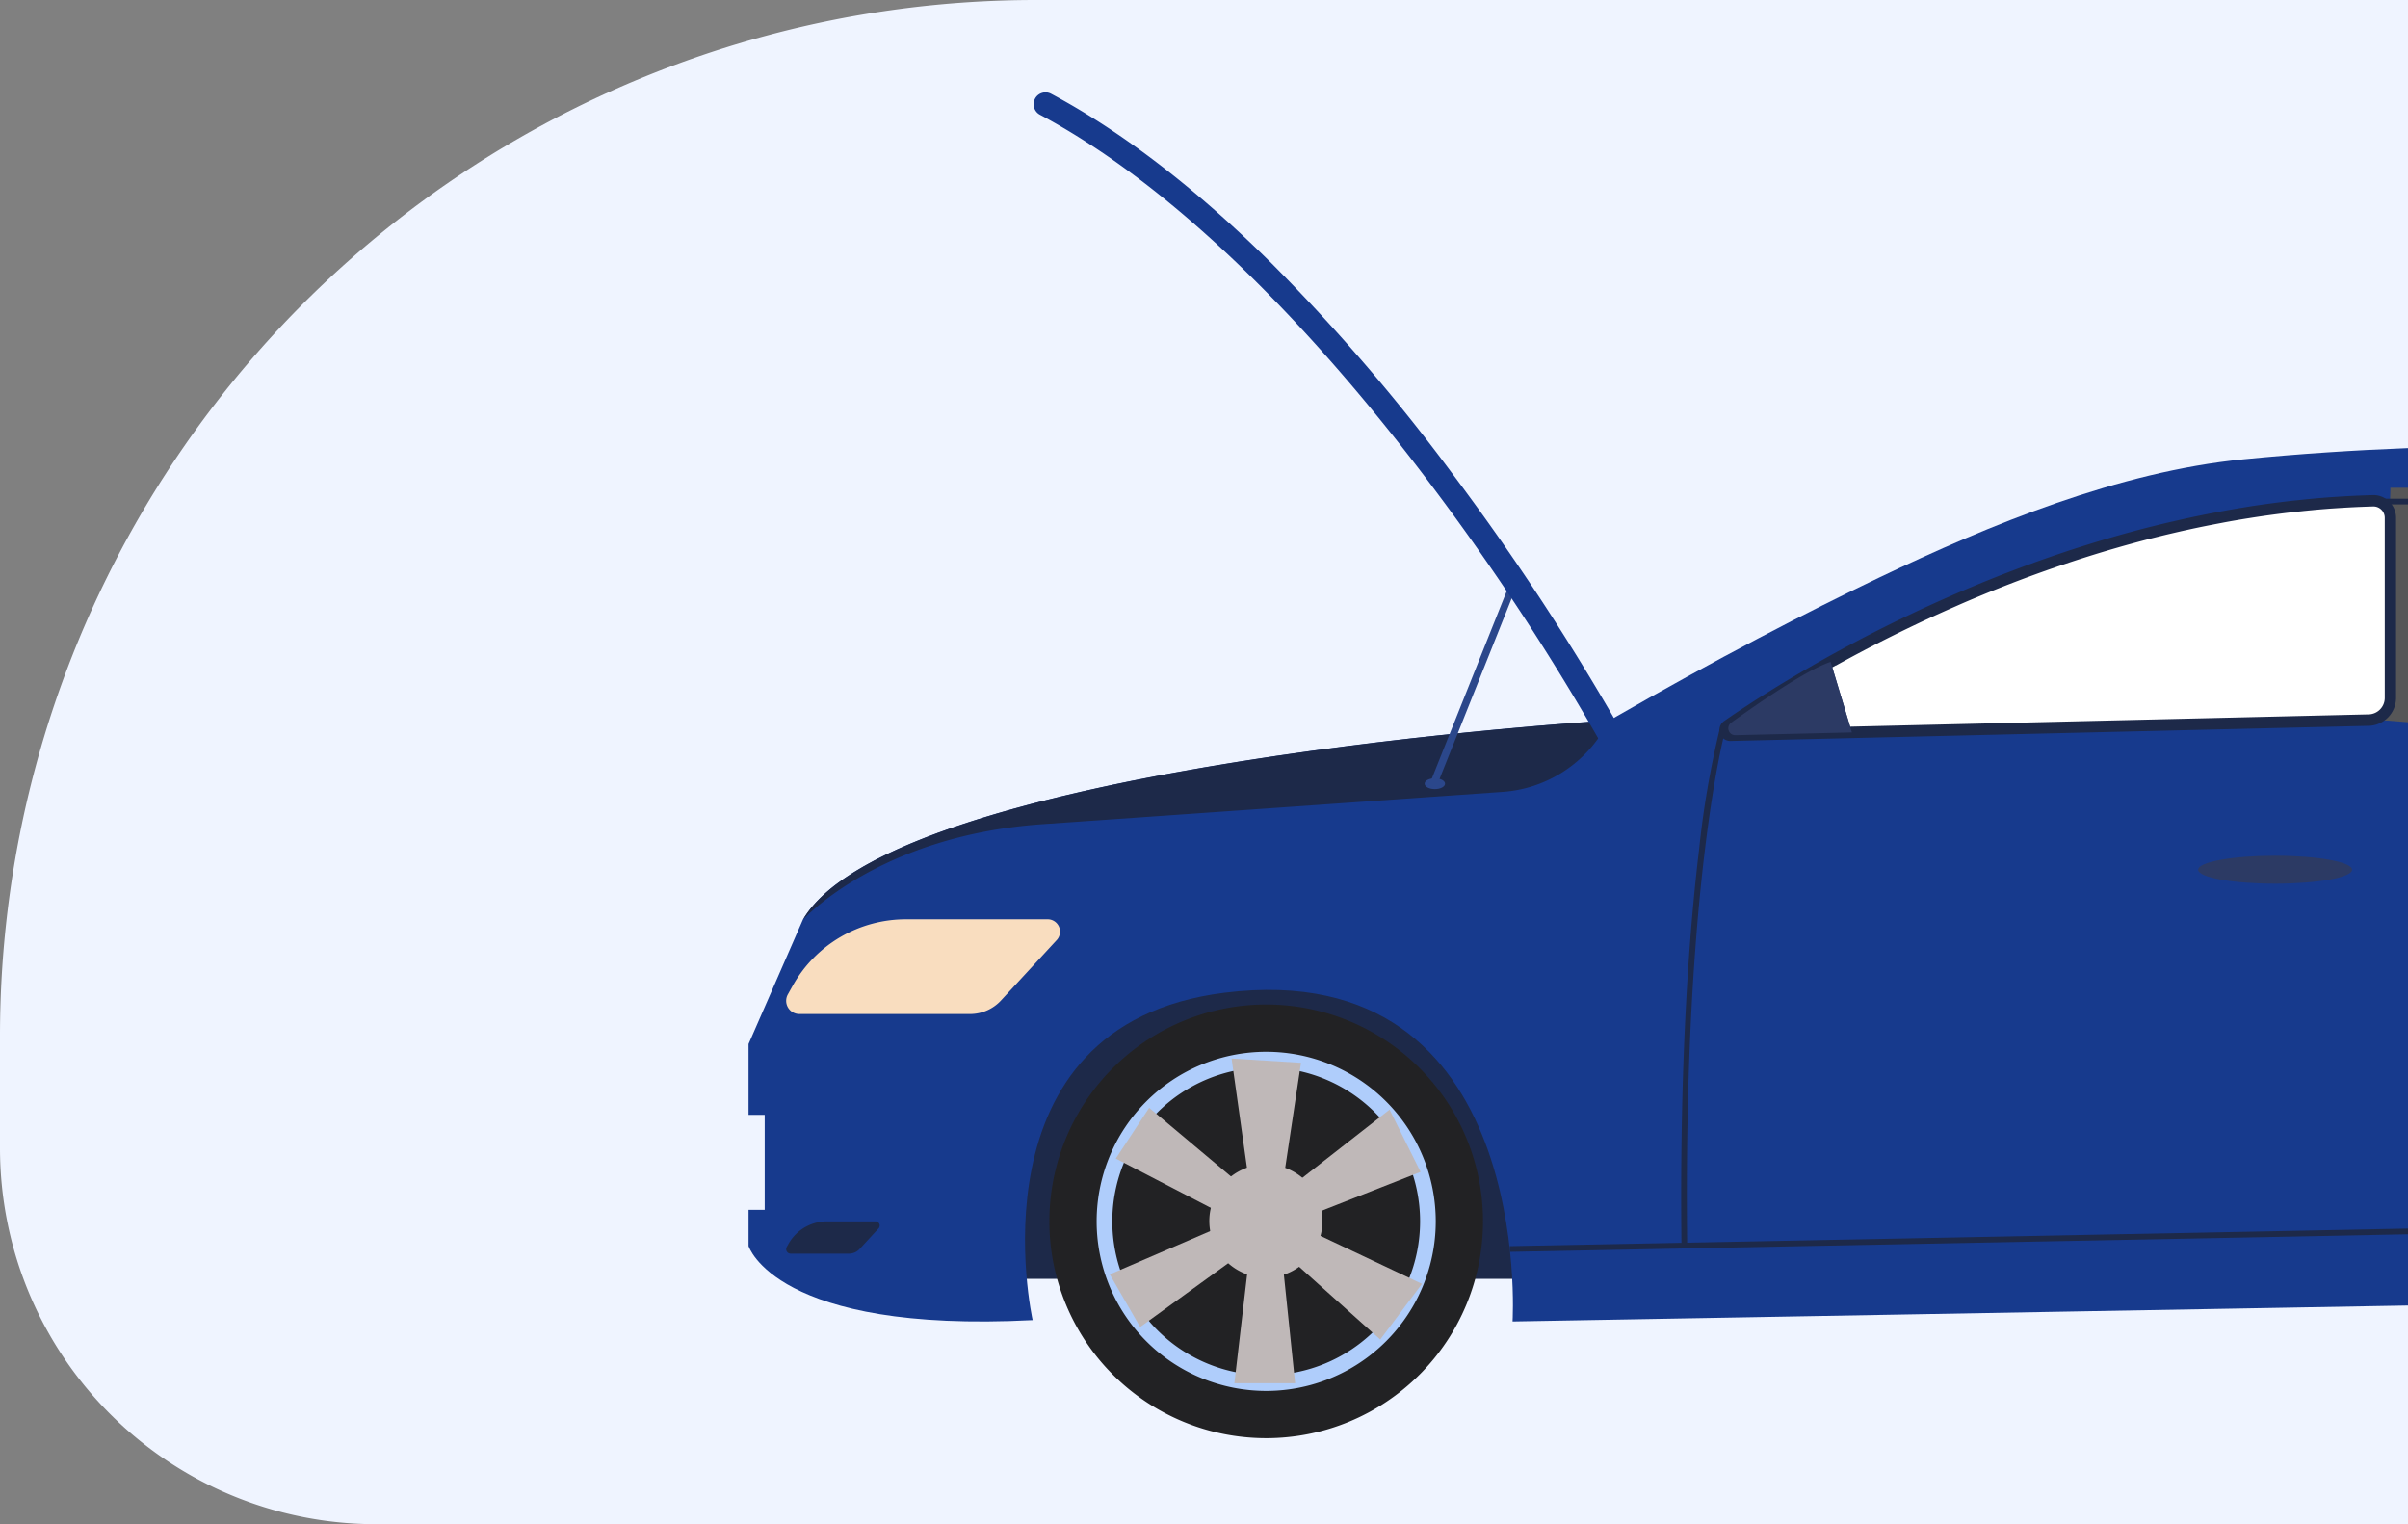 <svg xmlns="http://www.w3.org/2000/svg" xmlns:xlink="http://www.w3.org/1999/xlink" width="365" height="231" viewBox="0 0 365 231">
  <rect x="0" y="0" width="365" height="231" fill="#808080" stroke="none"/>
  <defs>
    <clipPath id="clip-path">
      <rect id="Rectangle_2754" data-name="Rectangle 2754" width="251.537" height="203.966" fill="none"/>
    </clipPath>
  </defs>
  <g id="Group_5183" data-name="Group 5183" transform="translate(-715 -1883)">
    <g id="Group_5182" data-name="Group 5182" transform="translate(70.129 1188.619)">
      <path id="Rectangle_2755" data-name="Rectangle 2755" d="M157,0H365a0,0,0,0,1,0,0V231a0,0,0,0,1,0,0H57A57,57,0,0,1,0,174V157A157,157,0,0,1,157,0Z" transform="translate(644.871 694.381)" fill="#eff4ff"/>
    </g>
    <g id="Group_5180" data-name="Group 5180" transform="translate(828.463 1897)">
      <g id="Group_5179" data-name="Group 5179" clip-path="url(#clip-path)">
        <path id="Path_7980" data-name="Path 7980" d="M247.054,110.747c-97.165.064-207.528.271-207.528.271l-9.074,52.5h216.6Z" transform="translate(4.483 16.303)" fill="#1d2949"/>
        <path id="Path_7981" data-name="Path 7981" d="M251.537,176.939V46.995c-8,.309-16.356.848-24.983,1.7-18.8,1.861-38.225,9.813-55.265,17.964-10.681,5.111-24.336,12.147-40.807,21.616,0,0-108.44,6.482-122.271,30.243L0,137.313v10.73H2.449v14.4H0v5.474s4.034,13.251,43.062,11.235c0,0-10.056-44.75,29.093-49.615,47.123-5.858,43.652,49.822,43.652,49.822Z" transform="translate(0 6.918)" fill="#173a8d"/>
        <path id="Path_7982" data-name="Path 7982" d="M39.749,153.362a32.864,32.864,0,1,1,32.864,32.865,32.865,32.865,0,0,1-32.864-32.865Z" transform="translate(5.851 17.739)" fill="#222224"/>
        <path id="Path_7983" data-name="Path 7983" d="M71.694,178.145a25.7,25.7,0,1,1,25.7-25.7,25.7,25.7,0,0,1-25.7,25.7m0-49.027A23.325,23.325,0,1,0,95.02,152.443a23.325,23.325,0,0,0-23.325-23.325" transform="translate(6.771 18.659)" fill="#afcdfb"/>
        <path id="Path_7984" data-name="Path 7984" d="M73.456,176.851H64.247L67.2,151.613l-3.379-23.977,10.524.649-3.508,23.322Z" transform="translate(9.396 18.789)" fill="#bfb8b8"/>
        <path id="Path_7985" data-name="Path 7985" d="M52.333,167.335l-4.6-7.975L71.064,149.3l19.072-14.914,4.7,9.439-21.952,8.62Z" transform="translate(7.026 19.783)" fill="#bfb8b8"/>
        <path id="Path_7986" data-name="Path 7986" d="M48.524,141.84l5.059-7.694,19.464,16.336L94.932,160.83l-6.322,8.437L71.05,153.521Z" transform="translate(7.143 19.748)" fill="#bfb8b8"/>
        <path id="Path_7987" data-name="Path 7987" d="M60.881,150.206a8.575,8.575,0,1,1,8.575,8.575,8.576,8.576,0,0,1-8.575-8.575Z" transform="translate(8.962 20.849)" fill="#bfb8b8"/>
        <path id="Path_7988" data-name="Path 7988" d="M44.61,109.245H23.11A19.639,19.639,0,0,0,5.967,119.3l-.738,1.319A2,2,0,0,0,6.973,123.6H32.846a6.4,6.4,0,0,0,4.7-2.065l8.438-9.146a1.875,1.875,0,0,0-1.377-3.146" transform="translate(0.732 16.081)" fill="#f9ddbf"/>
        <path id="Path_7989" data-name="Path 7989" d="M18.5,149.148H11.161a6.7,6.7,0,0,0-5.851,3.432l-.252.45a.683.683,0,0,0,.6,1.014h8.834a2.178,2.178,0,0,0,1.606-.7l2.879-3.122a.64.64,0,0,0-.47-1.074" transform="translate(0.732 21.956)" fill="#1d2949"/>
        <path id="Path_7990" data-name="Path 7990" d="M232.368,53.916h-.119C184.622,53.376,143.2,78.6,130.836,86.932a1.376,1.376,0,0,0,.8,2.524l100.728-2.391Z" transform="translate(19.169 7.936)" fill="#fff"/>
        <path id="Path_7991" data-name="Path 7991" d="M219.714,52.232h-2.67l-.865,35.255,3.535.282Z" transform="translate(31.824 7.689)" fill="#565657"/>
        <path id="Path_7992" data-name="Path 7992" d="M144.959,75.237l3.227,10.69-17.656.42a1.048,1.048,0,0,1-.638-1.9c3.987-2.868,11.372-7.975,15.065-9.212" transform="translate(19.058 11.076)" fill="#2c3a64"/>
        <path id="Path_7993" data-name="Path 7993" d="M129.939,90.47a1.661,1.661,0,0,1-.95-3.023l.368-.254c.381-.265.81-.556,1.28-.874q.582-.392,1.245-.831l.669-.438q.759-.5,1.612-1.041l1.262-.8.071-.044.187-.115c.366-.229.753-.469,1.147-.714l.088-.054c.131-.081.264-.163.4-.243.2-.122.4-.248.617-.375q.435-.263.888-.533c.848-.509,1.76-1.047,2.709-1.6q.441-.256.895-.516.9-.518,1.847-1.045l.444-.249c1.276-.709,2.567-1.411,3.841-2.088l.419-.22.584-.309c2.428-1.271,4.92-2.518,7.416-3.709l.774-.367q1.168-.552,2.371-1.1c.265-.123.539-.245.81-.368.533-.243,1.08-.488,1.631-.73l.827-.364c.824-.364,1.7-.741,2.683-1.156q.762-.318,1.533-.638c3.459-1.426,6.984-2.766,10.48-3.984l.765-.266c.288-.1.577-.2.866-.295l1.09-.366c.295-.1.59-.2.885-.29l.034-.011q.459-.153.926-.3.843-.27,1.7-.535c.385-.12.778-.241,1.17-.36.6-.18,1.2-.361,1.8-.539l1-.289q.95-.27,1.906-.532c1.262-.344,2.55-.688,3.824-1l.077-.02.344-.085c.539-.135,1.1-.27,1.654-.4.328-.077.662-.153,1-.229l.252-.057.749-.171c.333-.077.667-.15,1-.223l1.01-.218c.344-.071.678-.141,1.018-.21s.676-.139,1.019-.206l.055-.01q.484-.1.967-.189l.966-.185c.365-.068.727-.133,1.092-.2.229-.042.467-.084.7-.124l.33-.057q1.032-.177,2.065-.344c.344-.055.688-.115,1.043-.163l.053-.008q.917-.138,1.836-.265c1.147-.154,2.294-.3,3.415-.434l.077-.008c.317-.037.631-.072.946-.1.219-.025.452-.049.683-.072s.469-.052.716-.077.528-.054.8-.077c.353-.034.714-.067,1.076-.1q.516-.045,1.033-.085c.275-.022.539-.044.8-.062l1.536-.1c.3-.02.606-.037.911-.055l.133-.007c.332-.02.672-.037,1.011-.052.267-.013.54-.026.812-.037h.025l.73-.03.6-.022.717-.022a3.443,3.443,0,0,1,3.537,3.344V83.955a4.245,4.245,0,0,1-4.116,4.216l-96.752,2.294h-.042m15.978-11.437-.6.334q-1.046.583-2.036,1.147c-.3.173-.6.344-.89.513-.942.544-1.845,1.08-2.687,1.583l-.882.53q-.308.186-.609.372c-.138.083-.264.161-.385.237l-.092.056c-.4.242-.778.481-1.147.712l-.245.154c-.428.271-.848.536-1.249.793q-.843.54-1.591,1.027l-.665.437q-.656.434-1.233.82-.688.468-1.262.864l-.176.12,18.175-.431L226.7,86.437a2.5,2.5,0,0,0,2.43-2.488V56.639a1.721,1.721,0,0,0-1.721-1.714h-.044l-.708.022-.6.022-.712.029h-.028c-.27.01-.539.024-.8.037q-.5.022-1,.052l-.134.007-.89.053-1.525.1c-.259.018-.519.04-.779.061-.359.028-.7.055-1.032.085-.358.03-.711.062-1.063.1-.267.024-.529.049-.789.077-.242.022-.472.045-.7.072s-.459.046-.679.072c-.32.033-.628.069-.937.1l-.072.008c-1.111.128-2.246.274-3.376.429q-.91.126-1.814.263l-.05.008q-.518.077-1.033.161-1.032.162-2.047.337l-.329.057c-.229.04-.459.077-.688.123-.365.064-.723.13-1.08.2l-.957.182-.96.187-.055.01c-.335.067-.669.133-1,.2s-.676.139-1.012.21-.664.141-1,.215-.664.146-1,.221c-.25.055-.494.115-.739.169l-.255.059-.984.229q-.833.194-1.645.4c-.115.028-.218.054-.321.077l-.081.021c-1.262.315-2.539.649-3.786.993q-.952.26-1.887.528l-1,.288c-.594.174-1.191.353-1.785.532q-.58.176-1.156.356c-.567.176-1.124.353-1.684.532-.309.1-.608.2-.911.295l-.038.013c-.291.1-.583.19-.873.288l-1.085.364c-.286.1-.574.192-.852.29l-.762.265c-3.469,1.207-6.961,2.535-10.39,3.95q-.766.315-1.522.633c-.971.408-1.836.782-2.658,1.147l-.825.364q-.819.361-1.619.724c-.272.122-.539.241-.8.364-.8.366-1.582.728-2.355,1.094l-.771.366c-2.472,1.179-4.946,2.416-7.348,3.671l-.585.309-.414.218c-1.141.607-2.294,1.233-3.442,1.87" transform="translate(18.884 7.831)" fill="#1d2949"/>
        <path id="Path_7994" data-name="Path 7994" d="M144.959,75.237l3.227,10.69-17.656.42a1.048,1.048,0,0,1-.638-1.9c3.987-2.868,11.372-7.975,15.065-9.212" transform="translate(19.058 11.076)" fill="#2c3a64"/>
        <path id="Path_7995" data-name="Path 7995" d="M129.43,82.978l-.843,1.409A19.452,19.452,0,0,1,113.261,93.8c-17.093,1.2-51.588,3.636-69.811,4.9C18.8,100.427,7.336,113.019,7.159,113.215,20.99,89.454,129.431,82.972,129.431,82.972" transform="translate(1.054 12.214)" fill="#1d2949"/>
        <path id="Path_7996" data-name="Path 7996" d="M236.732,150.1l-136.157,2.664.017.865,136.139-2.664Z" transform="translate(14.806 22.097)" fill="#1d2949"/>
        <path id="Path_7997" data-name="Path 7997" d="M214.865,102.965c0,1.17-5.222,2.12-11.665,2.12s-11.665-.949-11.665-2.12,5.223-2.119,11.665-2.119,11.665.949,11.665,2.119" transform="translate(28.196 14.845)" fill="#2c3a64"/>
        <path id="Path_7998" data-name="Path 7998" d="M123.273,162.412c-.335-28.549,1.254-48.3,2.647-59.845a140.468,140.468,0,0,1,3.142-18.437l.833.229c-.064.229-6.4,23.537-5.759,78.04Z" transform="translate(18.14 12.385)" fill="#1d2949"/>
        <rect id="Rectangle_2752" data-name="Rectangle 2752" width="3.856" height="0.864" transform="translate(247.681 61.582)" fill="#1d2949"/>
        <rect id="Rectangle_2753" data-name="Rectangle 2753" width="33.207" height="1.107" transform="translate(103.509 104.147) rotate(-68.221)" fill="#2b478b"/>
        <path id="Path_7999" data-name="Path 7999" d="M89.332,91.434c0-.459.688-.821,1.546-.821s1.545.368,1.545.821-.688.821-1.545.821-1.546-.368-1.546-.821" transform="translate(13.151 13.339)" fill="#2b478b"/>
        <path id="Path_8000" data-name="Path 8000" d="M124.421,98.686a1.8,1.8,0,0,1-1.244-.9,367.553,367.553,0,0,0-25.1-38.079c-14.033-18.7-35.738-43.657-59.456-56.32A1.8,1.8,0,1,1,40.32.212C51.082,5.958,62.306,14.586,73.683,25.858A288.38,288.38,0,0,1,100.995,57.59a371.368,371.368,0,0,1,25.337,38.458,1.8,1.8,0,0,1-1.908,2.639" transform="translate(5.546 0)" fill="#173a8d"/>
      </g>
    </g>
  </g>
</svg>
